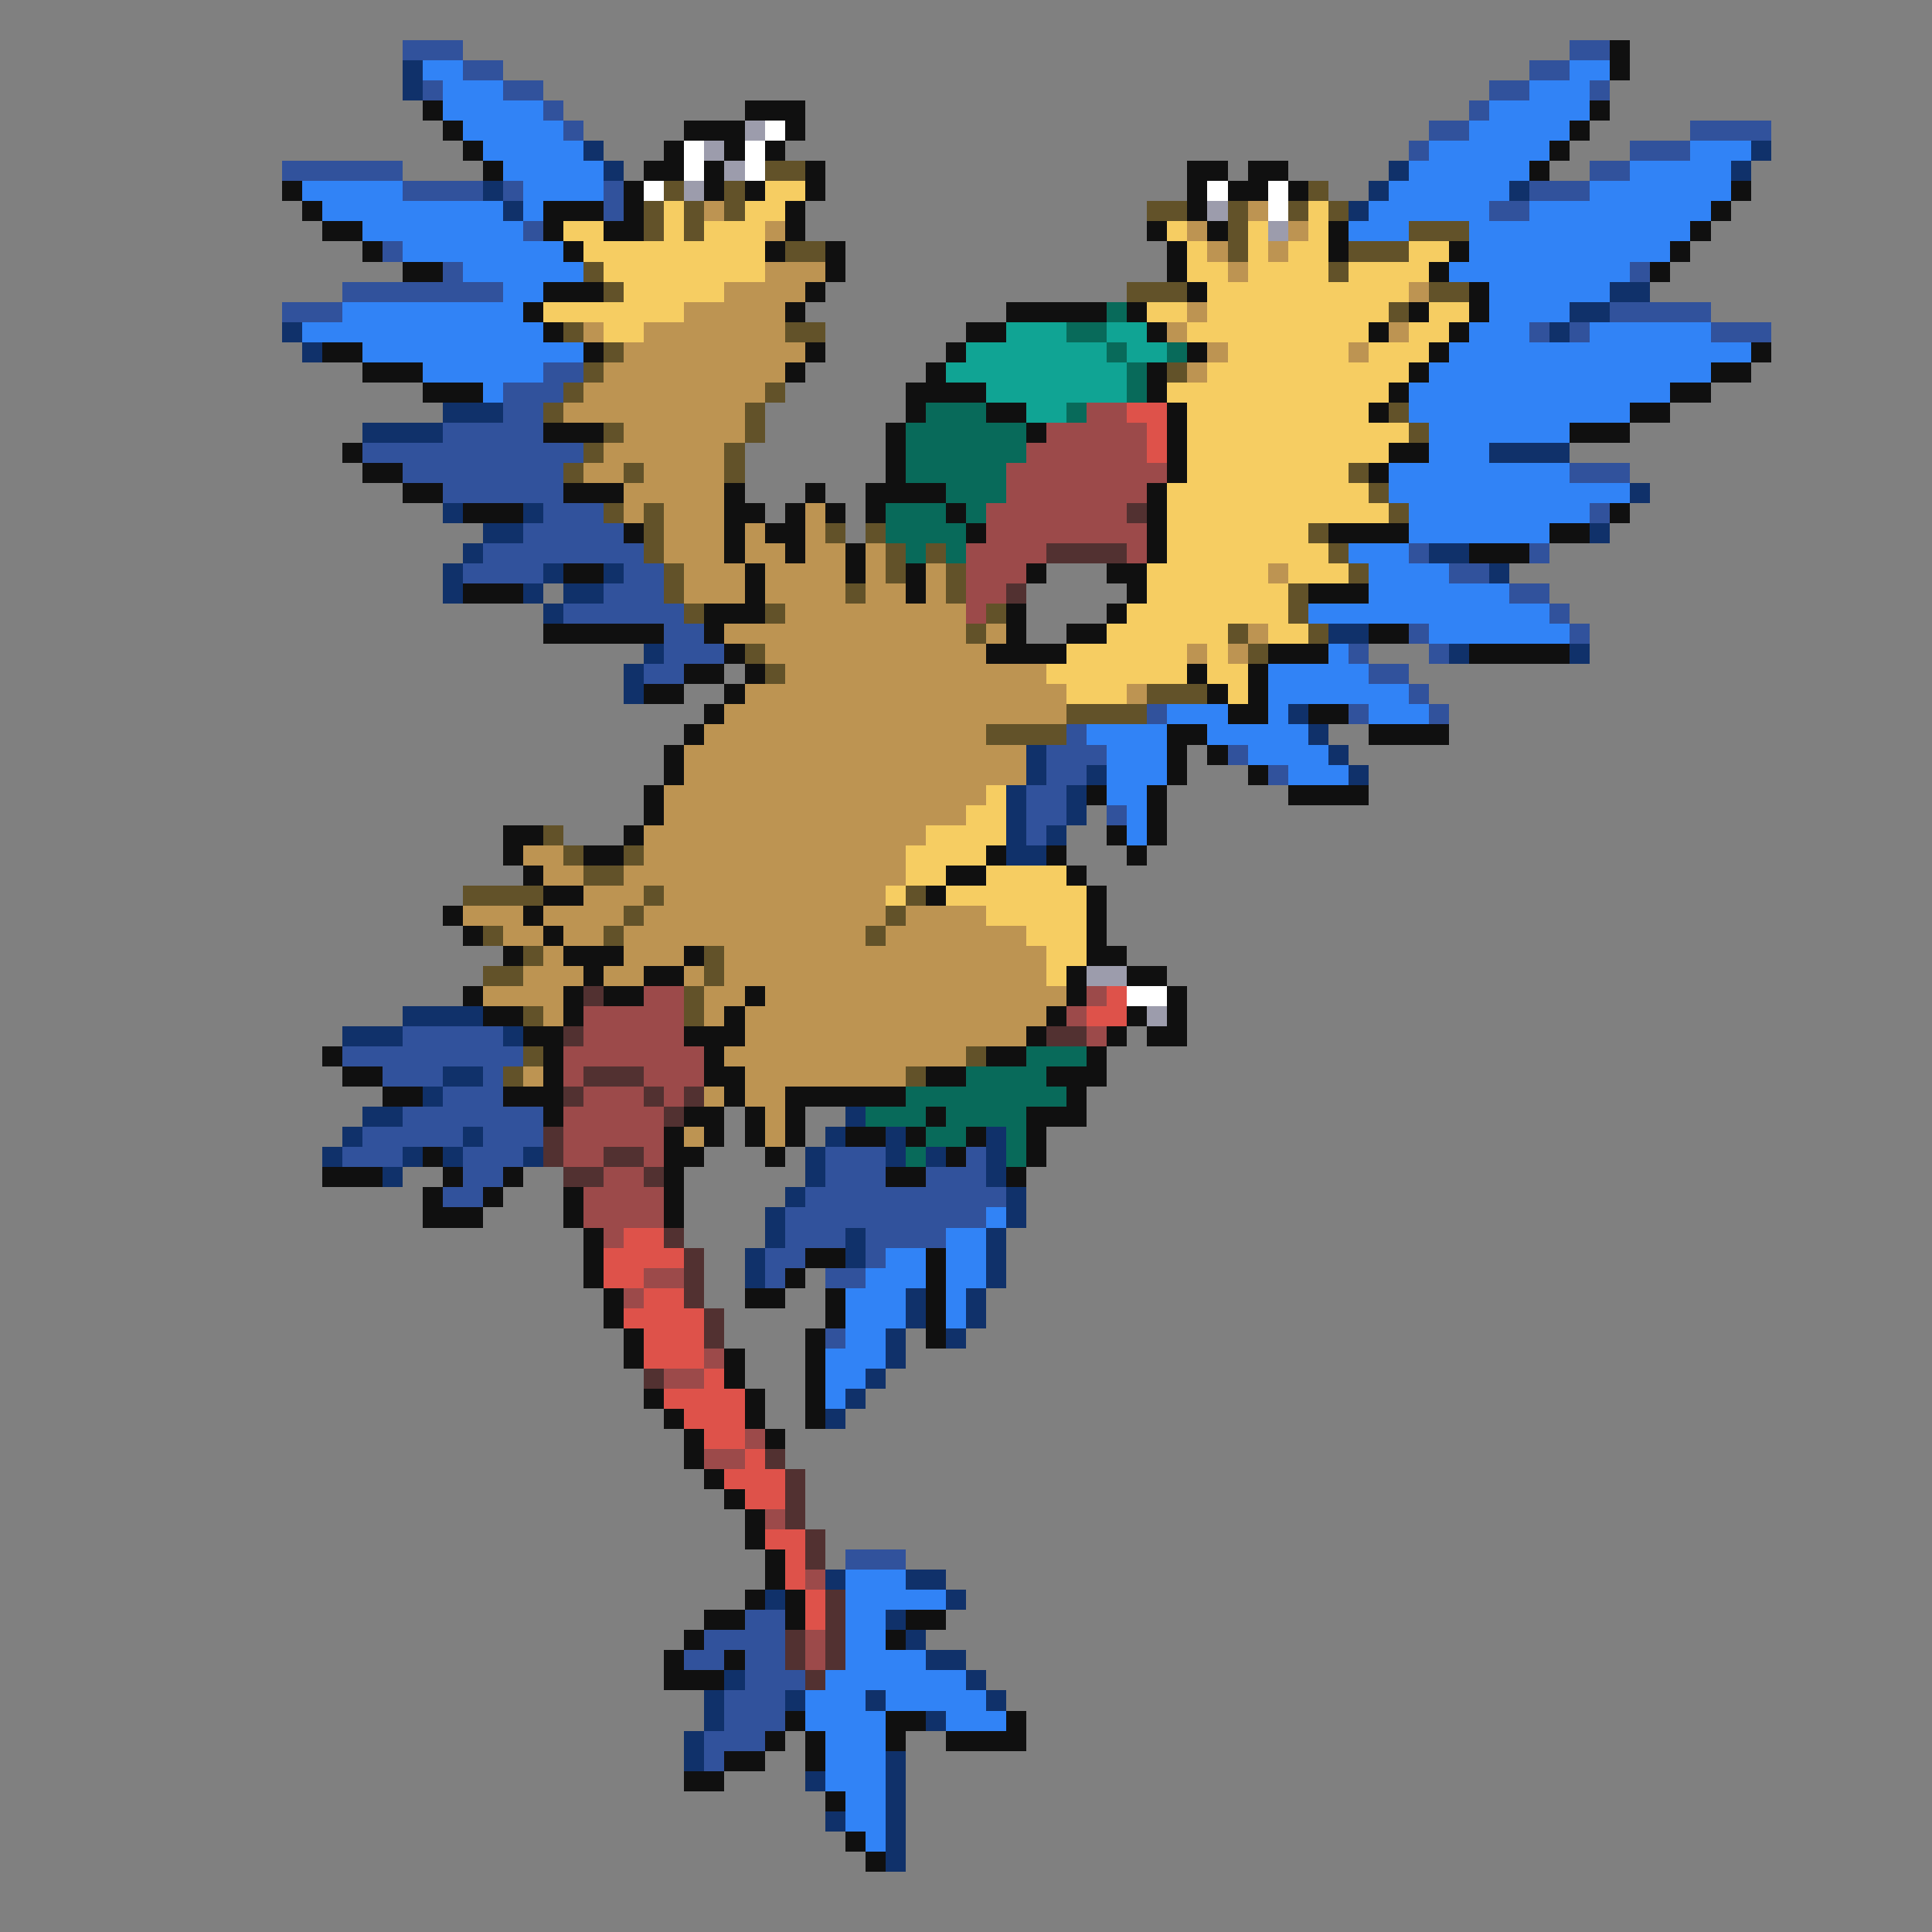<svg xmlns="http://www.w3.org/2000/svg" viewBox="0 -0.5 96 96" shape-rendering="crispEdges">
<rect x="0" y="-0.5" width="96" height="96" fill="#808080" stroke="none"/>
<path stroke="#31529c" d="M20 2h3M78 2h2M23 3h2M76 3h2M21 4h1M25 4h2M74 4h2M79 4h1M27 5h1M73 5h1M28 6h1M71 6h2M84 6h4M70 7h1M81 7h3M14 8h6M79 8h2M20 9h4M25 9h1M30 9h1M76 9h3M30 10h1M74 10h2M26 11h1M19 12h1M22 13h1M81 13h1M17 14h8M14 15h3M80 15h5M76 16h1M78 16h1M85 16h3M27 18h2M25 19h3M25 20h2M22 21h5M18 22h11M20 23h8M78 23h3M22 24h6M27 25h3M79 25h1M26 26h5M24 27h8M70 27h1M76 27h1M23 28h4M31 28h2M72 28h2M30 29h3M75 29h2M28 30h6M77 30h1M33 31h2M70 31h1M78 31h1M33 32h3M67 32h1M71 32h1M32 33h2M68 33h2M70 34h1M57 35h1M67 35h1M71 35h1M53 36h1M52 37h3M61 37h1M52 38h2M63 38h1M51 39h2M51 40h2M55 40h1M51 41h1M20 51h5M17 52h9M19 53h3M24 53h1M22 54h3M20 55h7M18 56h5M24 56h3M17 57h3M23 57h3M41 57h3M48 57h1M23 58h2M41 58h3M46 58h3M22 59h2M40 59h10M39 60h10M39 61h3M43 61h4M38 62h2M43 62h1M38 63h1M41 63h2M41 66h1M42 77h3M37 80h2M35 81h4M34 82h2M37 82h2M37 83h3M36 84h3M36 85h3M35 86h3M35 87h1" />
<path stroke="#101010" d="M80 2h1M80 3h1M21 5h1M37 5h3M79 5h1M22 6h1M34 6h3M39 6h1M78 6h1M23 7h1M33 7h1M36 7h1M38 7h1M77 7h1M24 8h1M32 8h2M35 8h1M40 8h1M59 8h2M62 8h2M76 8h1M14 9h1M31 9h1M35 9h1M37 9h1M40 9h1M59 9h1M61 9h2M64 9h1M86 9h1M15 10h1M27 10h3M31 10h1M39 10h1M59 10h1M85 10h1M16 11h2M27 11h1M30 11h2M39 11h1M57 11h1M60 11h1M66 11h1M84 11h1M18 12h1M28 12h1M38 12h1M41 12h1M58 12h1M66 12h1M72 12h1M83 12h1M20 13h2M41 13h1M58 13h1M71 13h1M82 13h1M27 14h3M40 14h1M59 14h1M73 14h1M26 15h1M39 15h1M50 15h5M56 15h1M70 15h1M73 15h1M27 16h1M48 16h2M57 16h1M68 16h1M72 16h1M16 17h2M29 17h1M40 17h1M47 17h1M59 17h1M71 17h1M87 17h1M18 18h3M39 18h1M46 18h1M57 18h1M70 18h1M85 18h2M21 19h3M45 19h4M57 19h1M69 19h1M83 19h2M45 20h1M49 20h2M58 20h1M68 20h1M81 20h2M27 21h3M44 21h1M51 21h1M58 21h1M78 21h3M17 22h1M44 22h1M58 22h1M69 22h2M18 23h2M44 23h1M58 23h1M68 23h1M20 24h2M28 24h3M36 24h1M40 24h1M43 24h4M57 24h1M23 25h3M36 25h2M39 25h1M41 25h1M43 25h1M47 25h1M57 25h1M80 25h1M31 26h1M36 26h1M38 26h2M48 26h1M57 26h1M66 26h4M77 26h2M36 27h1M39 27h1M42 27h1M57 27h1M73 27h3M28 28h2M37 28h1M42 28h1M45 28h1M51 28h1M55 28h2M23 29h3M37 29h1M45 29h1M56 29h1M65 29h3M35 30h3M50 30h1M55 30h1M27 31h6M35 31h1M50 31h1M53 31h2M68 31h2M36 32h1M49 32h4M63 32h3M73 32h5M34 33h2M37 33h1M59 33h1M62 33h1M32 34h2M36 34h1M60 34h1M62 34h1M35 35h1M61 35h2M65 35h2M34 36h1M58 36h2M68 36h4M33 37h1M58 37h1M60 37h1M33 38h1M58 38h1M62 38h1M32 39h1M54 39h1M57 39h1M64 39h4M32 40h1M57 40h1M25 41h2M31 41h1M55 41h1M57 41h1M25 42h1M29 42h2M49 42h1M52 42h1M56 42h1M26 43h1M47 43h2M53 43h1M27 44h2M46 44h1M54 44h1M22 45h1M26 45h1M54 45h1M23 46h1M27 46h1M54 46h1M25 47h1M28 47h3M34 47h1M54 47h2M29 48h1M32 48h2M53 48h1M56 48h2M23 49h1M28 49h1M30 49h2M37 49h1M53 49h1M58 49h1M24 50h2M28 50h1M36 50h1M52 50h1M56 50h1M58 50h1M26 51h2M34 51h3M51 51h1M55 51h1M57 51h2M16 52h1M27 52h1M35 52h1M49 52h2M54 52h1M17 53h2M27 53h1M35 53h2M46 53h2M52 53h3M19 54h2M25 54h3M36 54h1M39 54h6M53 54h1M27 55h1M34 55h2M37 55h1M39 55h1M46 55h1M51 55h3M33 56h1M35 56h1M37 56h1M39 56h1M42 56h2M45 56h1M48 56h1M51 56h1M21 57h1M33 57h2M38 57h1M47 57h1M51 57h1M16 58h3M22 58h1M25 58h1M33 58h1M44 58h2M50 58h1M21 59h1M24 59h1M28 59h1M33 59h1M21 60h3M28 60h1M33 60h1M29 61h1M29 62h1M40 62h2M46 62h1M29 63h1M39 63h1M46 63h1M30 64h1M37 64h2M41 64h1M46 64h1M30 65h1M41 65h1M46 65h1M31 66h1M40 66h1M46 66h1M31 67h1M36 67h1M40 67h1M36 68h1M40 68h1M32 69h1M37 69h1M40 69h1M33 70h1M37 70h1M40 70h1M34 71h1M38 71h1M34 72h1M35 73h1M36 74h1M37 75h1M37 76h1M38 77h1M38 78h1M37 79h1M39 79h1M35 80h2M39 80h1M45 80h2M34 81h1M44 81h1M33 82h1M36 82h1M33 83h3M39 85h1M44 85h2M50 85h1M38 86h1M40 86h1M44 86h1M47 86h4M36 87h2M40 87h1M34 88h2M41 89h1M42 91h1M43 92h1" />
<path stroke="#10316a" d="M20 3h1M20 4h1M29 7h1M87 7h1M30 8h1M69 8h1M86 8h1M24 9h1M68 9h1M75 9h1M25 10h1M67 10h1M80 14h2M78 15h2M14 16h1M77 16h1M15 17h1M22 20h3M18 21h4M74 22h4M81 24h1M22 25h1M26 25h1M24 26h2M79 26h1M23 27h1M71 27h2M22 28h1M27 28h1M30 28h1M74 28h1M22 29h1M26 29h1M28 29h2M27 30h1M66 31h2M32 32h1M72 32h1M78 32h1M31 33h1M31 34h1M64 35h1M65 36h1M51 37h1M66 37h1M51 38h1M54 38h1M67 38h1M50 39h1M53 39h1M50 40h1M53 40h1M50 41h1M52 41h1M50 42h2M20 50h4M17 51h3M25 51h1M22 53h2M21 54h1M18 55h2M42 55h1M17 56h1M23 56h1M41 56h1M44 56h1M49 56h1M16 57h1M20 57h1M22 57h1M26 57h1M40 57h1M44 57h1M46 57h1M49 57h1M19 58h1M40 58h1M49 58h1M39 59h1M50 59h1M38 60h1M50 60h1M38 61h1M42 61h1M49 61h1M37 62h1M42 62h1M49 62h1M37 63h1M49 63h1M45 64h1M48 64h1M45 65h1M48 65h1M44 66h1M47 66h1M44 67h1M43 68h1M42 69h1M41 70h1M41 78h1M45 78h2M38 79h1M47 79h1M44 80h1M45 81h1M46 82h2M36 83h1M48 83h1M35 84h1M39 84h1M43 84h1M49 84h1M35 85h1M46 85h1M34 86h1M34 87h1M44 87h1M40 88h1M44 88h1M44 89h1M41 90h1M44 90h1M44 91h1M44 92h1" />
<path stroke="#3183f6" d="M21 3h2M78 3h2M22 4h3M76 4h3M22 5h5M74 5h5M23 6h5M73 6h5M24 7h5M71 7h6M84 7h3M25 8h5M70 8h6M81 8h5M15 9h5M26 9h4M69 9h6M79 9h7M16 10h9M26 10h1M68 10h6M76 10h9M18 11h8M67 11h3M73 11h11M20 12h8M73 12h10M23 13h6M72 13h9M25 14h2M74 14h6M17 15h9M74 15h4M15 16h12M73 16h3M79 16h6M18 17h11M72 17h15M21 18h6M71 18h14M24 19h1M70 19h13M70 20h11M71 21h7M71 22h3M69 23h9M69 24h12M70 25h9M70 26h7M67 27h3M68 28h4M68 29h7M65 30h12M71 31h7M66 32h1M63 33h5M63 34h7M58 35h3M63 35h1M68 35h3M54 36h4M60 36h5M55 37h3M62 37h4M55 38h3M64 38h3M55 39h2M56 40h1M56 41h1M49 60h1M47 61h2M44 62h2M47 62h2M43 63h3M47 63h2M42 64h3M47 64h1M42 65h3M47 65h1M42 66h2M41 67h3M41 68h2M41 69h1M42 78h3M42 79h5M42 80h2M42 81h2M42 82h4M41 83h7M40 84h3M44 84h5M40 85h4M47 85h3M41 86h3M41 87h3M41 88h3M42 89h2M42 90h2M43 91h1" />
<path stroke="#9c9cac" d="M37 6h1M35 7h1M36 8h1M34 9h1M60 10h1M63 11h1M54 48h2M57 50h1" />
<path stroke="#ffffff" d="M38 6h1M34 7h1M37 7h1M34 8h1M37 8h1M32 9h1M60 9h1M63 9h1M63 10h1M56 49h2" />
<path stroke="#625229" d="M38 8h2M33 9h1M36 9h1M65 9h1M32 10h1M34 10h1M36 10h1M57 10h2M61 10h1M64 10h1M66 10h1M32 11h1M34 11h1M61 11h1M70 11h3M39 12h2M61 12h1M67 12h3M29 13h1M66 13h1M30 14h1M56 14h3M71 14h2M69 15h1M28 16h1M39 16h2M30 17h1M29 18h1M58 18h1M28 19h1M38 19h1M27 20h1M37 20h1M69 20h1M30 21h1M37 21h1M70 21h1M29 22h1M36 22h1M28 23h1M31 23h1M36 23h1M67 23h1M68 24h1M30 25h1M32 25h1M69 25h1M32 26h1M41 26h1M43 26h1M65 26h1M32 27h1M44 27h1M46 27h1M66 27h1M33 28h1M44 28h1M47 28h1M67 28h1M33 29h1M42 29h1M47 29h1M64 29h1M34 30h1M38 30h1M49 30h1M64 30h1M48 31h1M61 31h1M65 31h1M37 32h1M62 32h1M38 33h1M57 34h3M53 35h4M49 36h4M27 41h1M28 42h1M31 42h1M29 43h2M23 44h4M32 44h1M45 44h1M31 45h1M44 45h1M24 46h1M30 46h1M43 46h1M26 47h1M35 47h1M24 48h2M35 48h1M34 49h1M26 50h1M34 50h1M26 52h1M48 52h1M25 53h1M45 53h1" />
<path stroke="#f6cd62" d="M38 9h2M33 10h1M37 10h2M65 10h1M28 11h2M33 11h1M35 11h3M58 11h1M62 11h1M65 11h1M29 12h9M59 12h1M62 12h1M64 12h2M70 12h2M30 13h8M59 13h2M62 13h4M67 13h4M31 14h5M60 14h10M27 15h7M57 15h2M60 15h9M71 15h2M30 16h2M59 16h9M70 16h2M61 17h6M68 17h3M60 18h10M58 19h11M59 20h9M59 21h11M59 22h10M59 23h8M58 24h10M58 25h11M58 26h7M58 27h8M57 28h6M64 28h3M57 29h7M56 30h8M55 31h6M63 31h2M53 32h6M60 32h1M52 33h7M60 33h2M53 34h3M61 34h1M49 39h1M48 40h2M46 41h4M45 42h4M45 43h2M49 43h4M44 44h1M47 44h7M49 45h5M51 46h3M52 47h2M52 48h1" />
<path stroke="#bd9452" d="M35 10h1M62 10h1M38 11h1M59 11h1M64 11h1M60 12h1M63 12h1M38 13h3M61 13h1M36 14h4M70 14h1M34 15h5M59 15h1M29 16h1M32 16h7M58 16h1M69 16h1M31 17h9M60 17h1M67 17h1M30 18h9M59 18h1M29 19h9M28 20h9M31 21h6M30 22h6M29 23h2M32 23h4M31 24h5M31 25h1M33 25h3M40 25h1M33 26h3M37 26h1M40 26h1M33 27h3M37 27h2M40 27h2M43 27h1M34 28h3M38 28h4M43 28h1M46 28h1M63 28h1M34 29h3M38 29h4M43 29h2M46 29h1M39 30h9M36 31h12M49 31h1M62 31h1M38 32h11M59 32h1M61 32h1M39 33h13M37 34h16M56 34h1M36 35h17M35 36h14M34 37h17M34 38h17M33 39h16M33 40h15M32 41h14M26 42h2M32 42h13M27 43h2M31 43h14M29 44h3M33 44h11M23 45h3M27 45h4M32 45h12M45 45h4M25 46h2M28 46h2M31 46h12M44 46h7M27 47h1M31 47h3M36 47h16M26 48h3M30 48h2M34 48h1M36 48h16M24 49h4M35 49h2M38 49h15M27 50h1M35 50h1M37 50h15M37 51h14M36 52h12M26 53h1M37 53h8M35 54h1M37 54h2M38 55h1M34 56h1M38 56h1" />
<path stroke="#086a5a" d="M55 15h1M53 16h2M55 17h1M58 17h1M56 18h1M56 19h1M46 20h3M53 20h1M45 21h6M45 22h6M45 23h5M47 24h3M44 25h3M48 25h1M44 26h4M45 27h1M47 27h1M51 52h3M48 53h4M45 54h8M43 55h3M47 55h4M46 56h2M50 56h1M45 57h1M50 57h1" />
<path stroke="#10a494" d="M50 16h3M55 16h2M48 17h7M56 17h2M47 18h9M49 19h7M51 20h2" />
<path stroke="#9c4a4a" d="M54 20h2M52 21h5M51 22h6M50 23h8M50 24h7M49 25h7M49 26h8M48 27h4M56 27h1M48 28h3M48 29h2M48 30h1M32 49h2M54 49h1M29 50h5M53 50h1M29 51h5M54 51h1M28 52h7M28 53h1M32 53h3M29 54h3M33 54h1M28 55h5M28 56h5M28 57h2M32 57h1M30 58h2M29 59h4M29 60h4M30 61h1M32 63h2M31 64h1M35 67h1M33 68h2M37 71h1M35 72h2M38 75h1M40 78h1M40 81h1M40 82h1" />
<path stroke="#de524a" d="M56 20h2M57 21h1M57 22h1M55 49h1M54 50h2M31 61h2M30 62h4M30 63h2M32 64h2M31 65h4M32 66h3M32 67h3M35 68h1M33 69h4M34 70h3M35 71h2M37 72h1M36 73h3M37 74h2M38 76h2M39 77h1M39 78h1M40 79h1M40 80h1" />
<path stroke="#523131" d="M56 25h1M52 27h4M50 29h1M29 49h1M28 51h1M52 51h2M29 53h3M28 54h1M32 54h1M34 54h1M33 55h1M27 56h1M27 57h1M30 57h2M28 58h2M32 58h1M33 61h1M34 62h1M34 63h1M34 64h1M35 65h1M35 66h1M32 68h1M38 72h1M39 73h1M39 74h1M39 75h1M40 76h1M40 77h1M41 79h1M41 80h1M39 81h1M41 81h1M39 82h1M41 82h1M40 83h1" />
</svg>